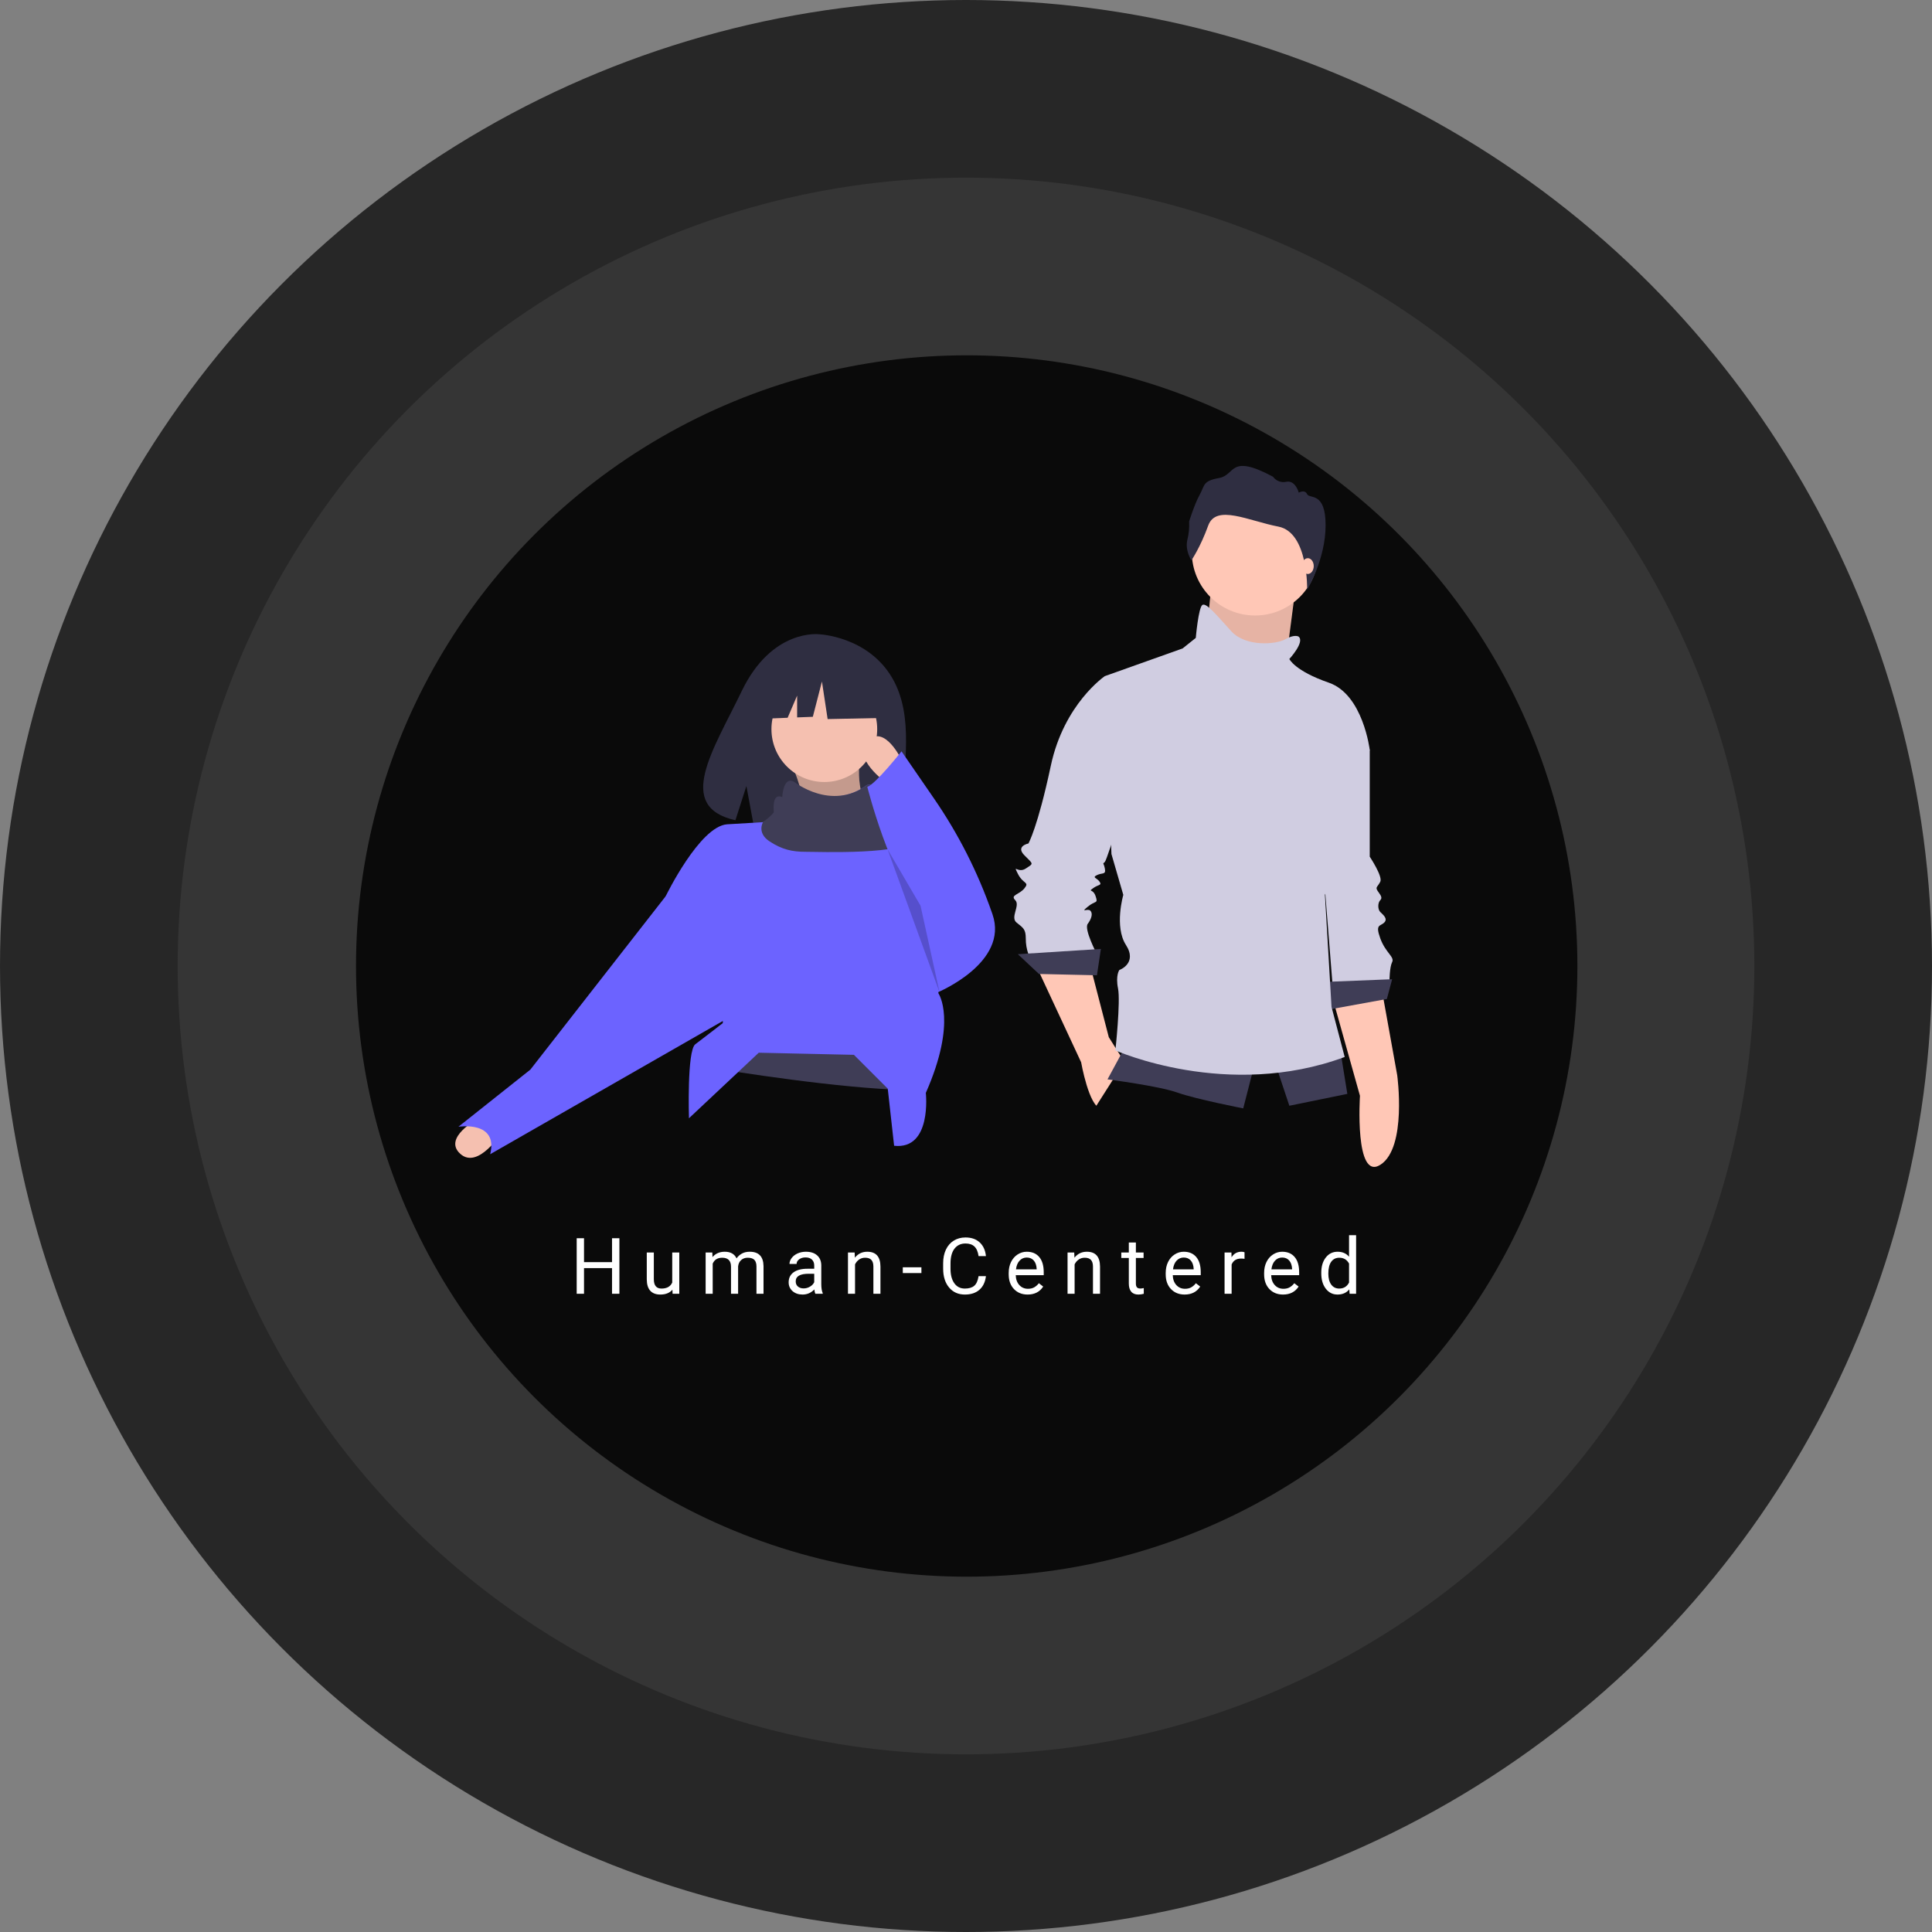 <svg width="445" height="445" viewBox="0 0 445 445" fill="none" xmlns="http://www.w3.org/2000/svg">
<rect x="0" y="0" width="445" height="445" fill="#808080" stroke="none"/>
<circle cx="222.5" cy="222.5" r="222.5" fill="#272727"/>
<circle cx="222.5" cy="222.5" r="181.58" fill="#353535"/>
<circle cx="222.661" cy="222.5" r="140.661" fill="#0A0A0A"/>
<path d="M205.444 156.054C199.809 146.533 188.662 146.089 188.662 146.089C188.662 146.089 177.799 144.7 170.83 159.201C164.335 172.716 155.371 185.766 169.387 188.93L171.919 181.05L173.487 189.517C175.482 189.66 177.484 189.694 179.484 189.619C194.494 189.134 208.789 189.761 208.329 184.374C207.717 177.214 210.866 165.215 205.444 156.054Z" fill="#2F2E41"/>
<path d="M182.315 175.98C184.257 180.275 185.481 185.394 186.212 191.081L201.8 190.106C198.216 185.028 197.026 179.199 198.39 172.57L182.315 175.98Z" fill="#F5C0B0"/>
<path opacity="0.2" d="M182.315 175.98C184.257 180.275 185.481 185.394 186.212 191.081L201.8 190.106C198.216 185.028 197.026 179.199 198.39 172.57L182.315 175.98Z" fill="black"/>
<path d="M109.992 257.752C109.992 257.752 101.924 262.074 106.018 265.763C110.112 269.453 115.52 260.88 115.52 260.88L109.992 257.752Z" fill="#F5C0B0"/>
<path d="M208.621 245.15L208.495 251.054L208.226 263.811V263.813L208.148 267.507H156.556L158.653 255.864L158.655 255.855L160.532 245.435L161.37 240.768V240.766L203.75 234.92L208.621 245.15Z" fill="#0A0A0A"/>
<path d="M208.621 245.152L208.494 251.056C193.501 250.671 170.26 247.052 160.532 245.435L161.37 240.768L203.75 234.922L208.621 245.152Z" fill="#3F3D56"/>
<path d="M189.867 180.123C196.592 180.123 202.045 174.671 202.045 167.945C202.045 161.219 196.592 155.767 189.867 155.767C183.141 155.767 177.688 161.219 177.688 167.945C177.688 174.671 183.141 180.123 189.867 180.123Z" fill="#F5C0B0"/>
<path d="M213.247 251.728C213.247 251.728 214.709 264.88 205.941 263.906L204.479 250.754L196.685 242.96L174.764 242.473L158.689 257.573C158.689 257.573 158.202 241.985 160.151 240.524C162.099 239.063 166.483 235.653 166.483 235.653V233.217L153.331 206.425C153.331 206.425 161.125 190.35 167.458 189.863L175.739 189.376C175.739 189.376 178.661 187.914 178.661 187.427C178.661 186.94 178.174 183.043 180.61 184.017C180.61 184.017 180.829 179.02 183.396 180.544C183.396 180.544 191.478 186.877 199.681 180.822C199.681 180.822 203.505 180.12 203.018 182.069C202.531 184.017 203.018 185.479 203.992 185.479C204.966 185.479 209.35 186.94 209.35 187.914C209.35 188.124 209.667 190.141 210.164 193.175V193.18C211.971 204.243 216.17 228.833 216.17 228.833C216.17 228.833 220.554 235.166 213.247 251.728Z" fill="#6C63FF"/>
<path d="M156.743 203.988L153.333 206.424L122.157 246.368L105.594 259.521C105.594 259.521 114.85 258.059 112.901 265.853L169.895 233.216L156.743 203.988Z" fill="#6C63FF"/>
<path d="M210.165 193.175V193.18C209.517 196.989 188.405 196.195 185.482 196.195C182.56 196.195 180.124 195.708 177.201 193.759C174.278 191.811 175.74 189.375 175.74 189.375C175.74 189.375 178.228 187.48 178.228 186.993C178.228 186.506 177.741 182.609 180.177 183.583C180.177 183.583 180.396 178.585 182.963 180.11C182.963 180.11 191.479 186.876 199.682 180.821C199.682 180.821 203.506 180.12 203.019 182.068C202.532 184.017 203.019 185.478 203.993 185.478C204.967 185.478 209.352 186.94 209.352 187.914C209.352 188.123 209.668 190.14 210.165 193.175Z" fill="#3F3D56"/>
<path d="M207.648 175.007C207.648 175.007 203.751 166.726 199.854 170.623C195.957 174.52 204.238 180.365 204.238 180.365L207.648 175.007Z" fill="#F5C0B0"/>
<path d="M207.647 173.057C207.647 173.057 201.629 180.661 199.767 181.243C199.767 181.243 205.211 202.771 212.031 208.617L215.928 228.589C215.928 228.589 232.49 221.769 228.593 210.565C228.554 210.453 228.516 210.342 228.477 210.231C225.223 200.901 220.732 192.049 215.125 183.912L207.647 173.057Z" fill="#6C63FF"/>
<path opacity="0.2" d="M204.431 195.612L216.415 228.589L212.031 208.616L204.431 195.612Z" fill="black"/>
<path d="M202.953 155.136L191.94 149.367L176.731 151.727L173.584 165.625L181.417 165.324L183.605 160.218V165.24L187.22 165.101L189.318 156.972L190.629 165.625L203.478 165.363L202.953 155.136Z" fill="#2F2E41"/>
<path d="M306.992 230.101L313.241 252.392C313.241 252.392 311.953 272.135 317.962 268.272C324.111 264.319 321.825 247.67 321.825 247.67L318.223 227.673L306.992 230.101Z" fill="#FFC7B6"/>
<path d="M310.334 167.57L315.494 172.73V197.317C315.494 197.317 318.53 201.87 317.922 203.084C317.315 204.298 316.708 204.298 317.315 205.209C317.922 206.12 318.53 206.727 317.922 207.334C317.315 207.941 317.315 209.459 317.922 210.066C318.53 210.673 319.744 211.584 318.833 212.494C317.922 213.405 316.708 212.798 317.922 216.137C319.137 219.476 321.261 220.386 320.654 221.6C320.047 222.815 320.047 225.85 320.047 225.85L306.995 227.671L304.263 193.371L310.334 167.57Z" fill="#D0CDE1"/>
<path d="M320.653 225.547L305.476 226.154L306.083 232.528L319.439 230.1L320.653 225.547Z" fill="#3F3D56"/>
<path d="M278.918 135.851L277.097 154.063L295.613 156.795L296.979 146.323L298.345 135.851H278.918Z" fill="#FFC7B6"/>
<path opacity="0.1" d="M278.918 135.751L277.097 153.964L295.613 156.696L296.979 146.223L298.345 135.751H278.918Z" fill="black"/>
<path d="M238.697 222.511L249.018 244.669C249.018 244.669 250.839 254.99 253.571 255.293C256.303 255.597 259.035 244.669 259.035 244.669L255.392 238.902L251.143 222.511H238.697Z" fill="#FFC7B6"/>
<path d="M309.344 267.724H250.998C251.46 260.412 251.751 255.903 251.751 255.903L252.526 254.683L256.283 248.779L258.966 244.564L259.901 243.093L260.249 242.548L263.923 241.877L301.834 234.959C302.461 237.767 303.349 240.51 304.485 243.153C304.743 243.742 305.021 244.33 305.318 244.912C306.271 246.772 307.434 248.534 308.817 249.832C309.132 250.127 309.36 250.915 309.507 252.126C309.872 255.094 309.768 260.611 309.344 267.724Z" fill="#0A0A0A"/>
<path d="M289.085 141.769C297.132 141.769 303.655 135.246 303.655 127.199C303.655 119.153 297.132 112.629 289.085 112.629C281.038 112.629 274.515 119.153 274.515 127.199C274.515 135.246 281.038 141.769 289.085 141.769Z" fill="#FFC7B6"/>
<path d="M256.606 156.945L254.481 155.73C254.481 155.73 245.071 162.105 242.036 176.371C239 190.638 236.876 194.28 236.876 194.28C236.876 194.28 233.84 194.887 235.965 197.012C238.09 199.137 238.09 198.834 236.269 200.048C234.447 201.262 233.233 198.834 234.447 201.262C235.661 203.69 237.179 203.083 235.965 204.601C234.751 206.119 232.626 206.119 233.84 207.333C235.054 208.547 232.626 211.279 234.144 212.493C235.661 213.707 236.269 214.011 236.269 216.135C236.259 217.376 236.465 218.608 236.876 219.778H252.66C252.66 219.778 249.624 214.011 250.535 212.796C251.446 211.582 251.749 210.368 251.142 209.761C250.535 209.154 248.714 210.368 250.535 208.85C252.356 207.333 252.963 208.243 252.356 206.422C251.749 204.601 250.535 205.511 251.749 204.601C252.963 203.69 253.874 203.994 253.267 203.083C252.66 202.172 251.446 202.172 252.66 201.565C253.874 200.958 254.785 201.565 254.481 200.048C254.178 198.53 253.874 199.137 254.481 198.53C255.088 197.923 261.463 177.282 261.463 176.675C261.463 176.068 256.606 156.945 256.606 156.945Z" fill="#D0CDE1"/>
<path d="M253.57 218.567L234.447 219.782L239.304 224.335L252.66 224.638L253.57 218.567Z" fill="#3F3D56"/>
<path d="M259.035 241.33L255.089 248.615C255.089 248.615 266.927 250.133 271.176 251.651C275.426 253.168 286.353 255.293 286.353 255.293L289.085 244.669L259.035 241.33Z" fill="#3F3D56"/>
<path d="M293.638 244.67L296.977 254.687L310.333 251.955L308.815 242.545L293.638 244.67Z" fill="#3F3D56"/>
<path d="M299.103 146.626C299.103 146.626 298.192 146.019 296.067 147.234C293.942 148.448 286.961 149.055 283.622 145.412C280.283 141.77 277.855 138.734 276.944 139.341C276.033 139.948 275.426 146.93 275.426 146.93L272.391 149.358L254.482 155.733L256 196.711L258.732 206.121C258.732 206.121 256.607 213.406 259.339 217.655C262.071 221.905 257.821 223.423 257.821 223.423C257.821 223.423 256.91 224.637 257.517 227.672C258.124 230.708 256.91 241.939 256.91 241.939C256.91 241.939 282.711 253.473 309.727 243.457L306.691 231.922L305.174 206.121C305.174 206.121 306.691 201.871 306.388 200.05C306.084 198.229 315.494 172.731 315.494 172.731C315.494 172.731 313.976 159.982 306.084 157.25C298.192 154.519 296.978 151.787 296.978 151.787C296.978 151.787 300.62 147.841 299.103 146.626Z" fill="#D0CDE1"/>
<path d="M274.416 129.066C274.416 129.066 272.902 126.796 273.484 124.352C273.832 122.965 273.969 121.533 273.892 120.104C273.892 120.104 275.114 116.147 276.336 113.936C277.558 111.724 276.976 110.793 280.817 110.095C284.658 109.397 283.086 104.392 293.212 109.804C293.554 110.281 294.029 110.646 294.578 110.853C295.127 111.06 295.725 111.1 296.296 110.968C298.391 110.56 299.148 113.47 299.148 113.47C299.148 113.47 300.544 112.655 301.068 113.819C301.592 114.983 305.326 113.121 305.326 120.977C305.326 128.833 301.077 135.85 301.077 135.85C301.077 135.85 301.388 122.636 294.463 121.297C287.538 119.959 280.089 116.06 278.285 121.064C276.481 126.069 274.416 129.066 274.416 129.066Z" fill="#2F2E41"/>
<path d="M301.228 132.209C301.982 132.209 302.594 131.394 302.594 130.388C302.594 129.382 301.982 128.566 301.228 128.566C300.473 128.566 299.862 129.382 299.862 130.388C299.862 131.394 300.473 132.209 301.228 132.209Z" fill="#FFC7B6"/>
<path d="M142.665 298H140.969V292.085H134.518V298H132.83V285.203H134.518V290.705H140.969V285.203H142.665V298ZM154.879 297.06C154.246 297.804 153.317 298.176 152.093 298.176C151.079 298.176 150.305 297.883 149.772 297.297C149.245 296.705 148.978 295.832 148.972 294.678V288.49H150.598V294.634C150.598 296.075 151.184 296.796 152.356 296.796C153.598 296.796 154.425 296.333 154.835 295.407V288.49H156.461V298H154.914L154.879 297.06ZM164.069 288.49L164.112 289.545C164.81 288.725 165.75 288.314 166.934 288.314C168.264 288.314 169.169 288.824 169.65 289.844C169.966 289.387 170.376 289.018 170.88 288.736C171.39 288.455 171.99 288.314 172.682 288.314C174.768 288.314 175.828 289.419 175.863 291.628V298H174.237V291.725C174.237 291.045 174.082 290.538 173.772 290.204C173.461 289.864 172.94 289.694 172.207 289.694C171.604 289.694 171.103 289.876 170.704 290.239C170.306 290.597 170.074 291.08 170.01 291.689V298H168.375V291.769C168.375 290.386 167.698 289.694 166.345 289.694C165.279 289.694 164.549 290.148 164.156 291.057V298H162.53V288.49H164.069ZM187.796 298C187.702 297.812 187.626 297.479 187.567 296.998C186.811 297.783 185.909 298.176 184.86 298.176C183.922 298.176 183.152 297.912 182.548 297.385C181.951 296.852 181.652 296.178 181.652 295.363C181.652 294.373 182.027 293.605 182.777 293.061C183.533 292.51 184.593 292.234 185.959 292.234H187.541V291.487C187.541 290.919 187.371 290.468 187.031 290.134C186.691 289.794 186.19 289.624 185.528 289.624C184.948 289.624 184.462 289.771 184.069 290.063C183.676 290.356 183.48 290.711 183.48 291.127H181.845C181.845 290.652 182.012 290.195 182.346 289.756C182.686 289.311 183.143 288.959 183.717 288.701C184.297 288.443 184.933 288.314 185.625 288.314C186.72 288.314 187.579 288.59 188.2 289.141C188.821 289.686 189.143 290.438 189.167 291.399V295.776C189.167 296.649 189.278 297.344 189.501 297.859V298H187.796ZM185.097 296.761C185.607 296.761 186.09 296.629 186.547 296.365C187.004 296.102 187.336 295.759 187.541 295.337V293.386H186.266C184.274 293.386 183.278 293.969 183.278 295.135C183.278 295.645 183.448 296.043 183.788 296.33C184.128 296.617 184.564 296.761 185.097 296.761ZM196.854 288.49L196.906 289.686C197.633 288.771 198.582 288.314 199.754 288.314C201.764 288.314 202.777 289.448 202.795 291.716V298H201.169V291.707C201.163 291.021 201.005 290.515 200.694 290.187C200.39 289.858 199.912 289.694 199.262 289.694C198.734 289.694 198.271 289.835 197.873 290.116C197.475 290.397 197.164 290.767 196.941 291.224V298H195.315V288.49H196.854ZM212.231 293.228H207.942V291.9H212.231V293.228ZM227.09 293.939C226.931 295.293 226.43 296.339 225.587 297.077C224.749 297.81 223.633 298.176 222.238 298.176C220.726 298.176 219.513 297.634 218.599 296.55C217.691 295.466 217.237 294.016 217.237 292.199V290.969C217.237 289.779 217.448 288.733 217.87 287.831C218.298 286.929 218.901 286.237 219.68 285.757C220.46 285.271 221.362 285.027 222.387 285.027C223.747 285.027 224.837 285.408 225.657 286.17C226.477 286.926 226.955 287.975 227.09 289.316H225.393C225.247 288.297 224.928 287.559 224.435 287.102C223.949 286.645 223.266 286.416 222.387 286.416C221.309 286.416 220.463 286.814 219.847 287.611C219.238 288.408 218.933 289.542 218.933 291.013V292.252C218.933 293.641 219.223 294.745 219.804 295.565C220.384 296.386 221.195 296.796 222.238 296.796C223.176 296.796 223.893 296.585 224.391 296.163C224.895 295.735 225.229 294.994 225.393 293.939H227.09ZM236.693 298.176C235.404 298.176 234.355 297.754 233.546 296.91C232.737 296.061 232.333 294.927 232.333 293.509V293.21C232.333 292.267 232.512 291.426 232.869 290.688C233.233 289.943 233.737 289.363 234.381 288.947C235.031 288.525 235.735 288.314 236.49 288.314C237.727 288.314 238.688 288.722 239.373 289.536C240.059 290.351 240.402 291.517 240.402 293.034V293.711H233.959C233.983 294.648 234.255 295.407 234.777 295.987C235.304 296.562 235.972 296.849 236.78 296.849C237.355 296.849 237.841 296.731 238.239 296.497C238.638 296.263 238.987 295.952 239.285 295.565L240.279 296.339C239.482 297.563 238.286 298.176 236.693 298.176ZM236.49 289.65C235.834 289.65 235.283 289.891 234.838 290.371C234.393 290.846 234.117 291.514 234.012 292.375H238.776V292.252C238.729 291.426 238.506 290.787 238.108 290.336C237.709 289.879 237.17 289.65 236.49 289.65ZM247.429 288.49L247.482 289.686C248.209 288.771 249.158 288.314 250.33 288.314C252.339 288.314 253.353 289.448 253.371 291.716V298H251.745V291.707C251.739 291.021 251.581 290.515 251.27 290.187C250.965 289.858 250.488 289.694 249.838 289.694C249.31 289.694 248.847 289.835 248.449 290.116C248.05 290.397 247.74 290.767 247.517 291.224V298H245.891V288.49H247.429ZM261.629 286.188V288.49H263.404V289.747H261.629V295.645C261.629 296.025 261.708 296.312 261.866 296.506C262.024 296.693 262.294 296.787 262.675 296.787C262.862 296.787 263.12 296.752 263.448 296.682V298C263.021 298.117 262.604 298.176 262.2 298.176C261.474 298.176 260.926 297.956 260.557 297.517C260.188 297.077 260.003 296.453 260.003 295.645V289.747H258.271V288.49H260.003V286.188H261.629ZM272.858 298.176C271.569 298.176 270.52 297.754 269.711 296.91C268.903 296.061 268.498 294.927 268.498 293.509V293.21C268.498 292.267 268.677 291.426 269.035 290.688C269.398 289.943 269.902 289.363 270.546 288.947C271.197 288.525 271.9 288.314 272.656 288.314C273.892 288.314 274.853 288.722 275.538 289.536C276.224 290.351 276.567 291.517 276.567 293.034V293.711H270.124C270.148 294.648 270.42 295.407 270.942 295.987C271.469 296.562 272.137 296.849 272.946 296.849C273.52 296.849 274.006 296.731 274.405 296.497C274.803 296.263 275.152 295.952 275.451 295.565L276.444 296.339C275.647 297.563 274.452 298.176 272.858 298.176ZM272.656 289.65C271.999 289.65 271.449 289.891 271.003 290.371C270.558 290.846 270.283 291.514 270.177 292.375H274.941V292.252C274.894 291.426 274.671 290.787 274.273 290.336C273.874 289.879 273.335 289.65 272.656 289.65ZM286.653 289.949C286.407 289.908 286.14 289.888 285.853 289.888C284.787 289.888 284.063 290.342 283.682 291.25V298H282.056V288.49H283.638L283.665 289.589C284.198 288.739 284.954 288.314 285.932 288.314C286.249 288.314 286.489 288.355 286.653 288.438V289.949ZM295.527 298.176C294.237 298.176 293.189 297.754 292.38 296.91C291.571 296.061 291.167 294.927 291.167 293.509V293.21C291.167 292.267 291.346 291.426 291.703 290.688C292.067 289.943 292.57 289.363 293.215 288.947C293.865 288.525 294.569 288.314 295.324 288.314C296.561 288.314 297.522 288.722 298.207 289.536C298.893 290.351 299.236 291.517 299.236 293.034V293.711H292.793C292.817 294.648 293.089 295.407 293.611 295.987C294.138 296.562 294.806 296.849 295.614 296.849C296.189 296.849 296.675 296.731 297.073 296.497C297.472 296.263 297.82 295.952 298.119 295.565L299.112 296.339C298.316 297.563 297.12 298.176 295.527 298.176ZM295.324 289.65C294.668 289.65 294.117 289.891 293.672 290.371C293.227 290.846 292.951 291.514 292.846 292.375H297.61V292.252C297.563 291.426 297.34 290.787 296.942 290.336C296.543 289.879 296.004 289.65 295.324 289.65ZM304.33 293.166C304.33 291.707 304.675 290.535 305.367 289.65C306.058 288.76 306.963 288.314 308.083 288.314C309.196 288.314 310.078 288.695 310.728 289.457V284.5H312.354V298H310.86L310.781 296.98C310.13 297.777 309.225 298.176 308.065 298.176C306.963 298.176 306.064 297.725 305.367 296.822C304.675 295.92 304.33 294.742 304.33 293.289V293.166ZM305.956 293.351C305.956 294.429 306.178 295.272 306.624 295.882C307.069 296.491 307.684 296.796 308.469 296.796C309.501 296.796 310.254 296.333 310.728 295.407V291.039C310.242 290.143 309.495 289.694 308.487 289.694C307.69 289.694 307.069 290.002 306.624 290.617C306.178 291.232 305.956 292.144 305.956 293.351Z" fill="white"/>
</svg>
